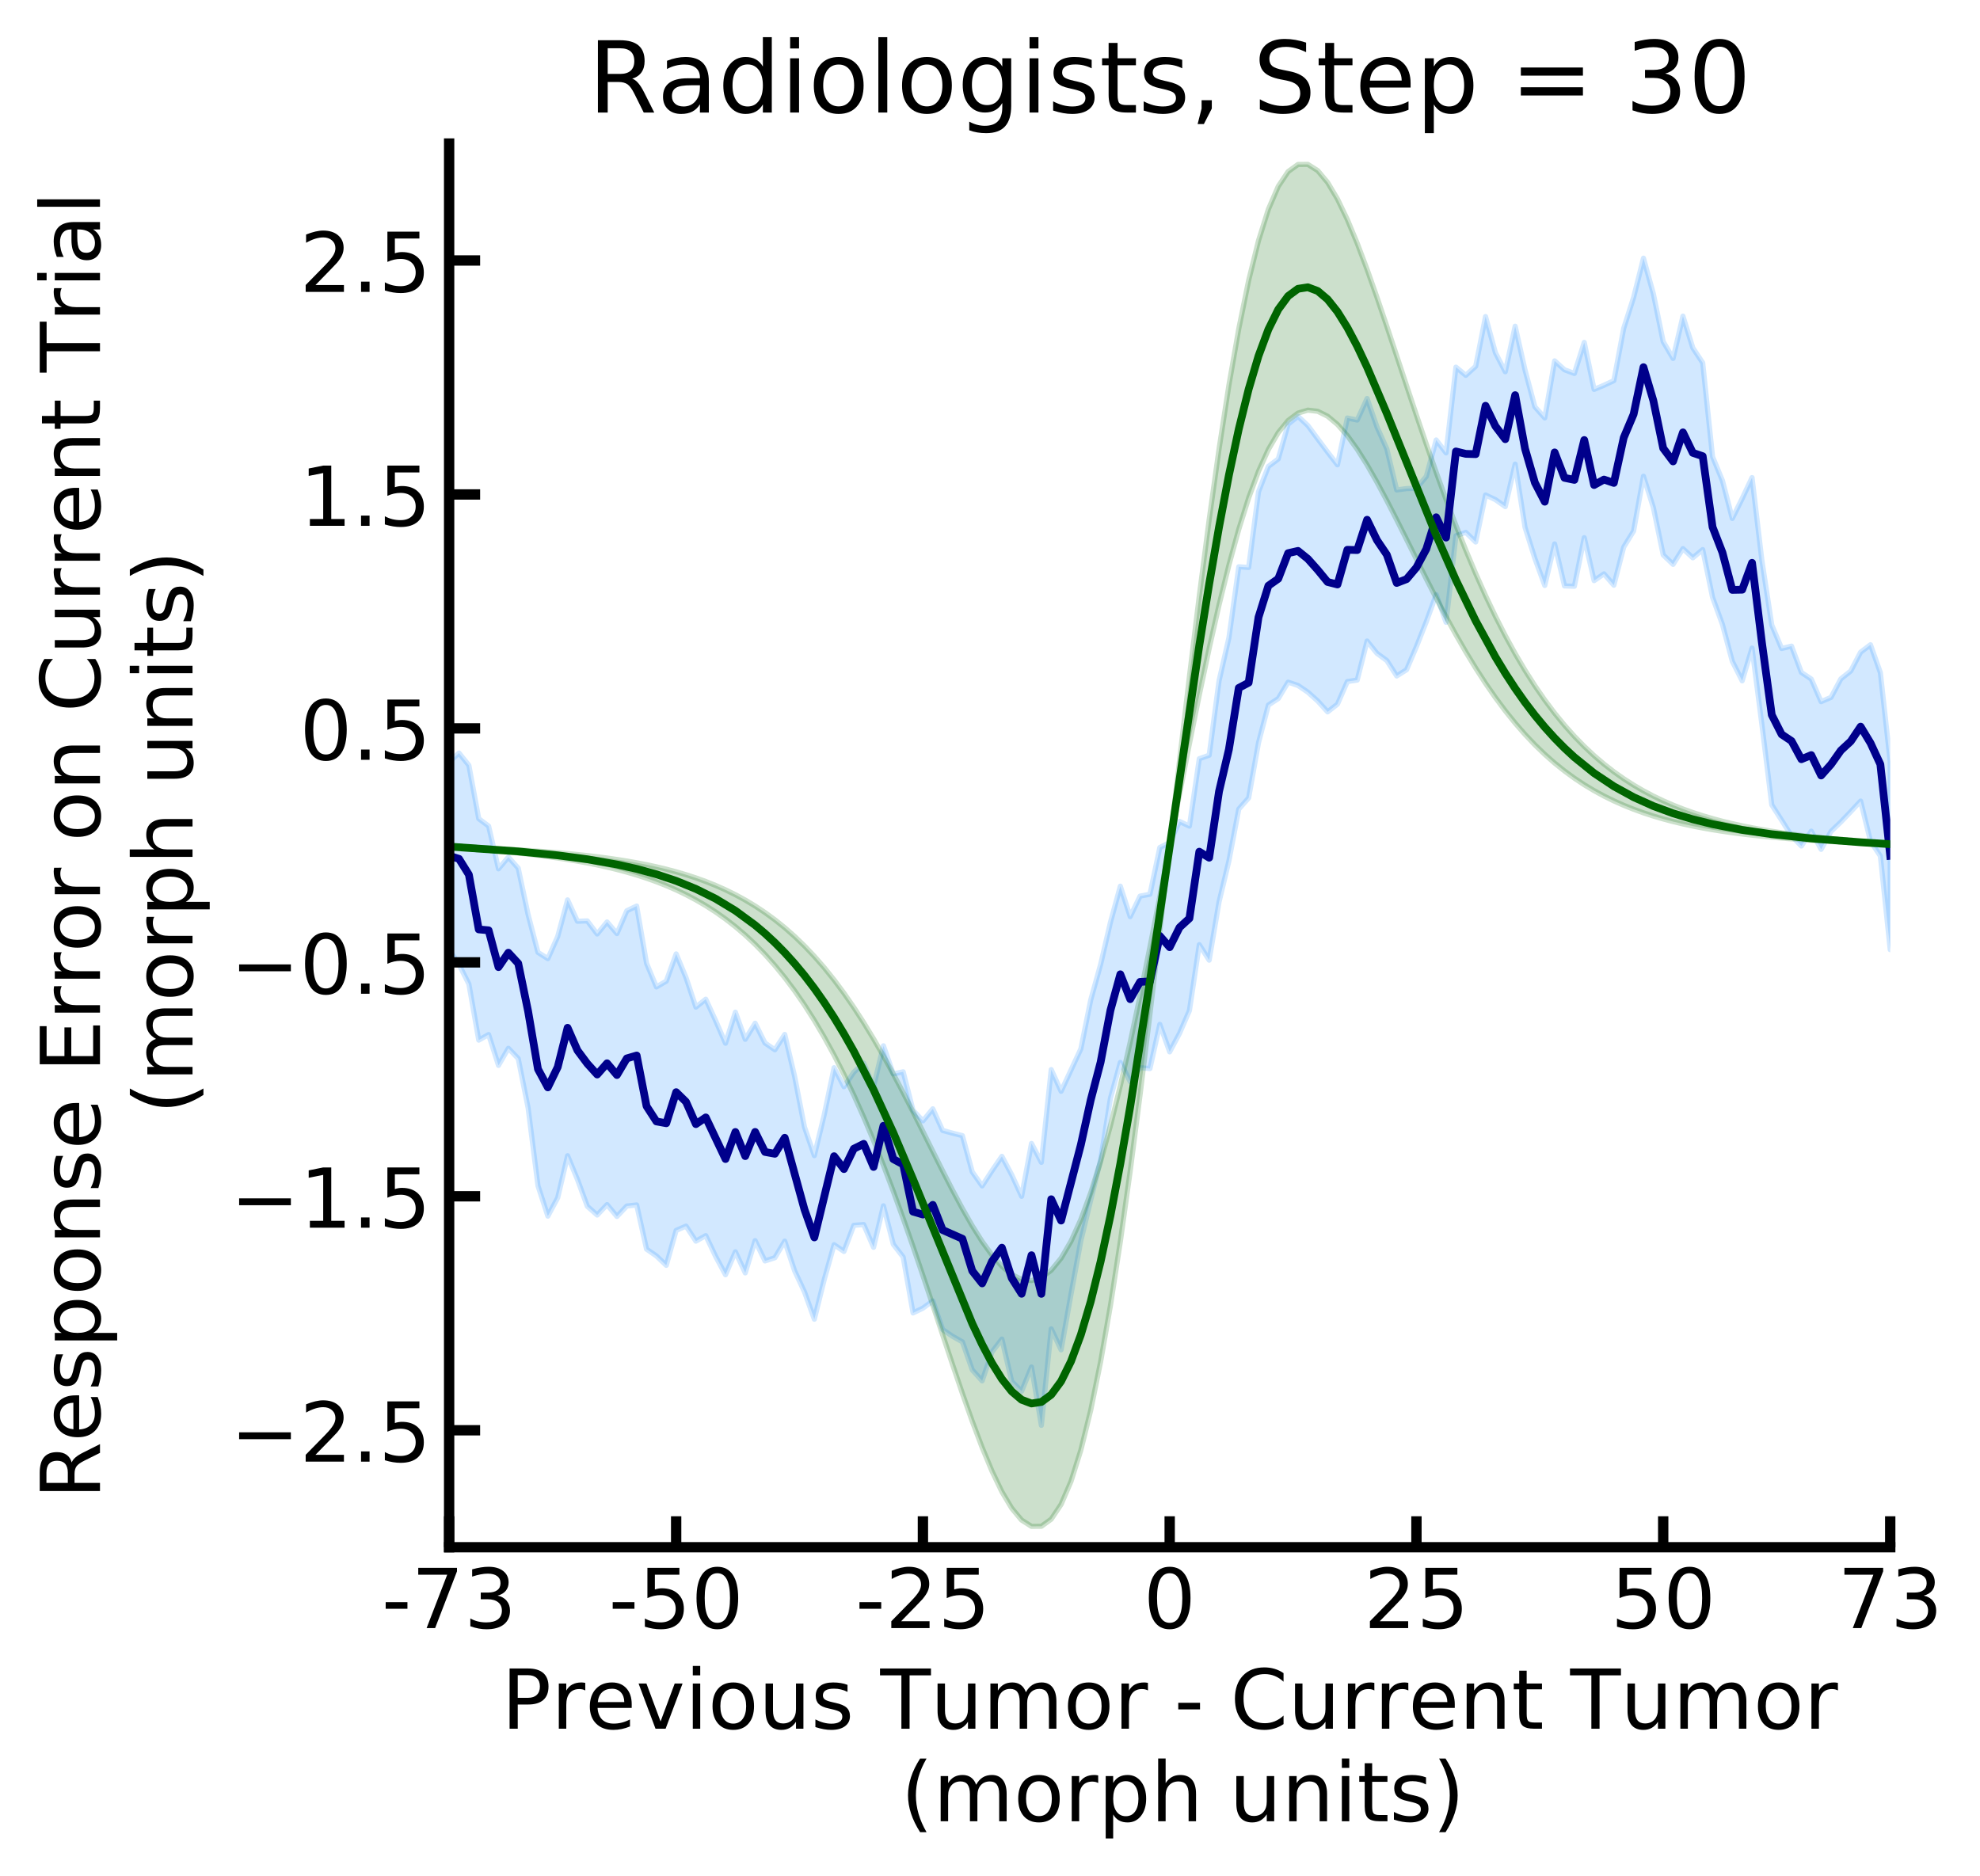 <?xml version="1.0" encoding="utf-8" standalone="no"?>
<!DOCTYPE svg PUBLIC "-//W3C//DTD SVG 1.1//EN"
  "http://www.w3.org/Graphics/SVG/1.1/DTD/svg11.dtd">
<!-- Created with matplotlib (https://matplotlib.org/) -->
<svg height="363.175pt" version="1.1" viewBox="0 0 383.334 363.175" width="383.334pt" xmlns="http://www.w3.org/2000/svg" xmlns:xlink="http://www.w3.org/1999/xlink">
 <defs>
  <style type="text/css">
*{stroke-linecap:butt;stroke-linejoin:round;}
  </style>
 </defs>
 <g id="figure_1">
  <g id="patch_1">
   <path d="M 0 363.175 
L 383.334 363.175 
L 383.334 0 
L 0 0 
z
" style="fill:#ffffff;"/>
  </g>
  <g id="axes_1">
   <g id="patch_2">
    <path d="M 86.954 299.589 
L 365.954 299.589 
L 365.954 27.789 
L 86.954 27.789 
z
" style="fill:#ffffff;"/>
   </g>
   <g id="PolyCollection_1">
    <defs>
     <path d="M 86.954 -179.291 
L 86.954 -215.644 
L 88.865 -217.361 
L 90.776 -214.989 
L 92.687 -204.654 
L 94.598 -203.223 
L 96.509 -194.946 
L 98.42 -197.215 
L 100.331 -195.068 
L 102.242 -186.09 
L 104.153 -178.763 
L 106.064 -177.557 
L 107.975 -181.85 
L 109.886 -188.932 
L 111.796 -184.793 
L 113.707 -184.861 
L 115.618 -182.328 
L 117.529 -184.66 
L 119.44 -182.41 
L 121.351 -186.822 
L 123.262 -187.739 
L 125.173 -176.662 
L 127.084 -172.078 
L 128.995 -173.198 
L 130.906 -178.47 
L 132.817 -173.89 
L 134.728 -168.171 
L 136.639 -169.703 
L 138.55 -165.546 
L 140.461 -161.167 
L 142.372 -167.185 
L 144.283 -161.931 
L 146.194 -165.051 
L 148.105 -161.225 
L 150.016 -159.906 
L 151.927 -162.878 
L 153.838 -154.778 
L 155.749 -144.946 
L 157.659 -139.412 
L 159.57 -147.325 
L 161.481 -156.437 
L 163.392 -152.754 
L 165.303 -155.577 
L 167.214 -157.323 
L 169.125 -152.782 
L 171.036 -160.679 
L 172.947 -155.243 
L 174.858 -155.641 
L 176.769 -148.183 
L 178.68 -146.141 
L 180.591 -148.475 
L 182.502 -144.285 
L 184.413 -143.767 
L 186.324 -143.281 
L 188.235 -136.256 
L 190.146 -133.548 
L 192.057 -136.494 
L 193.968 -139.275 
L 195.879 -135.694 
L 197.79 -131.536 
L 199.701 -141.771 
L 201.612 -138.11 
L 203.522 -156.073 
L 205.433 -151.871 
L 207.344 -155.979 
L 209.255 -160.083 
L 211.166 -169.551 
L 213.077 -176.413 
L 214.988 -184.598 
L 216.899 -191.585 
L 218.81 -185.688 
L 220.721 -189.661 
L 222.632 -190.022 
L 224.543 -199.066 
L 226.454 -200.041 
L 228.365 -204.121 
L 230.276 -203.213 
L 232.187 -216.269 
L 234.098 -216.94 
L 236.009 -231.346 
L 237.92 -239.676 
L 239.831 -253.434 
L 241.742 -253.302 
L 243.653 -267.955 
L 245.564 -272.862 
L 247.475 -274.31 
L 249.386 -281.042 
L 251.296 -282.567 
L 253.207 -280.776 
L 255.118 -278.191 
L 257.029 -275.638 
L 258.94 -273.171 
L 260.851 -282.236 
L 262.762 -281.844 
L 264.673 -286.014 
L 266.584 -280.52 
L 268.495 -276.253 
L 270.406 -268.31 
L 272.317 -268.572 
L 274.228 -268.629 
L 276.139 -270.933 
L 278.05 -277.983 
L 279.961 -275.483 
L 281.872 -292.089 
L 283.783 -290.5 
L 285.694 -292.252 
L 287.605 -301.879 
L 289.516 -294.886 
L 291.427 -291.193 
L 293.338 -300.012 
L 295.249 -291.538 
L 297.159 -284.404 
L 299.07 -282.251 
L 300.981 -293.301 
L 302.892 -291.578 
L 304.803 -290.862 
L 306.714 -296.876 
L 308.625 -287.777 
L 310.536 -288.578 
L 312.447 -289.477 
L 314.358 -299.619 
L 316.269 -305.576 
L 318.18 -313.184 
L 320.091 -306.316 
L 322.002 -297.025 
L 323.913 -293.771 
L 325.824 -301.964 
L 327.735 -295.82 
L 329.646 -292.935 
L 331.557 -274.74 
L 333.468 -270.12 
L 335.379 -262.787 
L 337.29 -266.641 
L 339.201 -270.699 
L 341.112 -254.627 
L 343.022 -242.157 
L 344.933 -237.609 
L 346.844 -238.065 
L 348.755 -232.973 
L 350.666 -231.691 
L 352.577 -227.315 
L 354.488 -228.143 
L 356.399 -231.725 
L 358.31 -233.252 
L 360.221 -236.892 
L 362.132 -238.334 
L 364.043 -232.946 
L 365.954 -215.644 
L 365.954 -179.291 
L 365.954 -179.291 
L 364.043 -197.427 
L 362.132 -200.29 
L 360.221 -208.066 
L 358.31 -206.015 
L 356.399 -204.015 
L 354.488 -202.19 
L 352.577 -198.719 
L 350.666 -202.246 
L 348.755 -199.365 
L 346.844 -201.327 
L 344.933 -204.348 
L 343.022 -207.328 
L 341.112 -222.843 
L 339.201 -237.69 
L 337.29 -231.344 
L 335.379 -235.123 
L 333.468 -242.266 
L 331.557 -247.501 
L 329.646 -256.755 
L 327.735 -255.165 
L 325.824 -256.946 
L 323.913 -253.896 
L 322.002 -255.731 
L 320.091 -264.913 
L 318.18 -270.964 
L 316.269 -260.344 
L 314.358 -257.246 
L 312.447 -249.861 
L 310.536 -252.06 
L 308.625 -250.745 
L 306.714 -259.07 
L 304.803 -249.652 
L 302.892 -249.722 
L 300.981 -257.852 
L 299.07 -249.812 
L 297.159 -255.031 
L 295.249 -261.068 
L 293.338 -273.313 
L 291.427 -265.083 
L 289.516 -266.428 
L 287.605 -267.333 
L 285.694 -258.226 
L 283.783 -260.092 
L 281.872 -259.437 
L 279.961 -242.679 
L 278.05 -248.041 
L 276.139 -242.799 
L 274.228 -237.973 
L 272.317 -233.498 
L 270.406 -232.29 
L 268.495 -235.274 
L 266.584 -236.669 
L 264.673 -239.052 
L 262.762 -231.491 
L 260.851 -231.208 
L 258.94 -226.836 
L 257.029 -225.334 
L 255.118 -227.441 
L 253.207 -229.148 
L 251.296 -230.448 
L 249.386 -231.09 
L 247.475 -227.91 
L 245.564 -226.662 
L 243.653 -219.364 
L 241.742 -208.673 
L 239.831 -206.51 
L 237.92 -196.475 
L 236.009 -188.521 
L 234.098 -177.258 
L 232.187 -180.261 
L 230.276 -167.498 
L 228.365 -163.091 
L 226.454 -159.502 
L 224.543 -164.828 
L 222.632 -156.274 
L 220.721 -156.447 
L 218.81 -153.744 
L 216.899 -157.464 
L 214.988 -150.521 
L 213.077 -138.545 
L 211.166 -130.802 
L 209.255 -122.915 
L 207.344 -112.536 
L 205.433 -101.808 
L 203.522 -105.86 
L 201.612 -87.189 
L 199.701 -98.488 
L 197.79 -93.792 
L 195.879 -95.671 
L 193.968 -103.891 
L 192.057 -101.393 
L 190.146 -95.802 
L 188.235 -97.921 
L 186.324 -103.351 
L 184.413 -104.435 
L 182.502 -105.729 
L 180.591 -111.282 
L 178.68 -109.877 
L 176.769 -108.954 
L 174.858 -119.775 
L 172.947 -122.24 
L 171.036 -129.692 
L 169.125 -121.659 
L 167.214 -126.06 
L 165.303 -125.92 
L 163.392 -120.863 
L 161.481 -122.165 
L 159.57 -115.394 
L 157.659 -107.739 
L 155.749 -113.019 
L 153.838 -117.116 
L 151.927 -122.856 
L 150.016 -119.638 
L 148.105 -119.025 
L 146.194 -122.952 
L 144.283 -116.704 
L 142.372 -120.791 
L 140.461 -116.345 
L 138.55 -119.895 
L 136.639 -123.921 
L 134.728 -122.851 
L 132.817 -125.766 
L 130.906 -124.934 
L 128.995 -118.169 
L 127.084 -119.987 
L 125.173 -121.312 
L 123.262 -129.863 
L 121.351 -129.655 
L 119.44 -127.63 
L 117.529 -129.93 
L 115.618 -127.911 
L 113.707 -129.599 
L 111.796 -134.797 
L 109.886 -139.396 
L 107.975 -131.263 
L 106.064 -127.701 
L 104.153 -133.574 
L 102.242 -148.663 
L 100.331 -158.202 
L 98.42 -160.199 
L 96.509 -156.885 
L 94.598 -162.857 
L 92.687 -161.777 
L 90.776 -172.646 
L 88.865 -176.402 
L 86.954 -179.291 
z
" id="m9952d5ffc9" style="stroke:#1e90ff;stroke-opacity:0.2;"/>
    </defs>
    <g clip-path="url(#p5a4081a32d)">
     <use style="fill:#1e90ff;fill-opacity:0.2;stroke:#1e90ff;stroke-opacity:0.2;" x="0" xlink:href="#m9952d5ffc9" y="363.175"/>
    </g>
   </g>
   <g id="PolyCollection_2">
    <defs>
     <path d="M 86.954 -199.192 
L 86.954 -199.317 
L 88.865 -199.231 
L 90.776 -199.142 
L 92.687 -199.05 
L 94.598 -198.954 
L 96.509 -198.852 
L 98.42 -198.744 
L 100.331 -198.63 
L 102.242 -198.506 
L 104.153 -198.373 
L 106.064 -198.229 
L 107.975 -198.073 
L 109.886 -197.902 
L 111.796 -197.715 
L 113.707 -197.509 
L 115.618 -197.284 
L 117.529 -197.035 
L 119.44 -196.76 
L 121.351 -196.456 
L 123.262 -196.12 
L 125.173 -195.748 
L 127.084 -195.335 
L 128.995 -194.878 
L 130.906 -194.371 
L 132.817 -193.809 
L 134.728 -193.185 
L 136.639 -192.493 
L 138.55 -191.726 
L 140.461 -190.877 
L 142.372 -189.936 
L 144.283 -188.896 
L 146.194 -187.747 
L 148.105 -186.479 
L 150.016 -185.082 
L 151.927 -183.547 
L 153.838 -181.862 
L 155.749 -180.017 
L 157.659 -178.003 
L 159.57 -175.812 
L 161.481 -173.436 
L 163.392 -170.87 
L 165.303 -168.111 
L 167.214 -165.16 
L 169.125 -162.022 
L 171.036 -158.707 
L 172.947 -155.23 
L 174.858 -151.613 
L 176.769 -147.886 
L 178.68 -144.085 
L 180.591 -140.255 
L 182.502 -136.449 
L 184.413 -132.728 
L 186.324 -129.161 
L 188.235 -125.821 
L 190.146 -122.789 
L 192.057 -120.149 
L 193.968 -117.987 
L 195.879 -116.389 
L 197.79 -115.439 
L 199.701 -115.215 
L 201.612 -115.789 
L 203.522 -117.22 
L 205.433 -119.557 
L 207.344 -122.829 
L 209.255 -127.051 
L 211.166 -132.213 
L 213.077 -138.288 
L 214.988 -145.224 
L 216.899 -152.949 
L 218.81 -161.367 
L 220.721 -170.365 
L 222.632 -179.815 
L 224.543 -189.572 
L 226.454 -199.487 
L 228.365 -215.984 
L 230.276 -232.183 
L 232.187 -247.795 
L 234.098 -262.552 
L 236.009 -276.218 
L 237.92 -288.591 
L 239.831 -299.511 
L 241.742 -308.866 
L 243.653 -316.587 
L 245.564 -322.655 
L 247.475 -327.09 
L 249.386 -329.951 
L 251.296 -331.33 
L 253.207 -331.345 
L 255.118 -330.133 
L 257.029 -327.844 
L 258.94 -324.635 
L 260.851 -320.66 
L 262.762 -316.071 
L 264.673 -311.013 
L 266.584 -305.615 
L 268.495 -299.998 
L 270.406 -294.264 
L 272.317 -288.502 
L 274.228 -282.788 
L 276.139 -277.182 
L 278.05 -271.733 
L 279.961 -266.479 
L 281.872 -261.448 
L 283.783 -256.66 
L 285.694 -252.126 
L 287.605 -247.856 
L 289.516 -243.849 
L 291.427 -240.105 
L 293.338 -236.619 
L 295.249 -233.384 
L 297.159 -230.39 
L 299.07 -227.627 
L 300.981 -225.083 
L 302.892 -222.747 
L 304.803 -220.605 
L 306.714 -218.646 
L 308.625 -216.856 
L 310.536 -215.225 
L 312.447 -213.739 
L 314.358 -212.387 
L 316.269 -211.159 
L 318.18 -210.044 
L 320.091 -209.032 
L 322.002 -208.115 
L 323.913 -207.284 
L 325.824 -206.53 
L 327.735 -205.847 
L 329.646 -205.229 
L 331.557 -204.667 
L 333.468 -204.158 
L 335.379 -203.696 
L 337.29 -203.275 
L 339.201 -202.893 
L 341.112 -202.544 
L 343.022 -202.225 
L 344.933 -201.933 
L 346.844 -201.664 
L 348.755 -201.417 
L 350.666 -201.188 
L 352.577 -200.975 
L 354.488 -200.777 
L 356.399 -200.591 
L 358.31 -200.415 
L 360.221 -200.247 
L 362.132 -200.087 
L 364.043 -199.932 
L 365.954 -199.781 
L 365.954 -199.656 
L 365.954 -199.656 
L 364.043 -199.742 
L 362.132 -199.831 
L 360.221 -199.923 
L 358.31 -200.019 
L 356.399 -200.121 
L 354.488 -200.229 
L 352.577 -200.343 
L 350.666 -200.467 
L 348.755 -200.6 
L 346.844 -200.744 
L 344.933 -200.9 
L 343.022 -201.071 
L 341.112 -201.258 
L 339.201 -201.464 
L 337.29 -201.689 
L 335.379 -201.938 
L 333.468 -202.213 
L 331.557 -202.517 
L 329.646 -202.853 
L 327.735 -203.225 
L 325.824 -203.638 
L 323.913 -204.095 
L 322.002 -204.602 
L 320.091 -205.164 
L 318.18 -205.788 
L 316.269 -206.48 
L 314.358 -207.247 
L 312.447 -208.096 
L 310.536 -209.037 
L 308.625 -210.077 
L 306.714 -211.226 
L 304.803 -212.494 
L 302.892 -213.891 
L 300.981 -215.426 
L 299.07 -217.111 
L 297.159 -218.956 
L 295.249 -220.97 
L 293.338 -223.161 
L 291.427 -225.537 
L 289.516 -228.103 
L 287.605 -230.862 
L 285.694 -233.813 
L 283.783 -236.951 
L 281.872 -240.266 
L 279.961 -243.743 
L 278.05 -247.36 
L 276.139 -251.087 
L 274.228 -254.888 
L 272.317 -258.718 
L 270.406 -262.524 
L 268.495 -266.245 
L 266.584 -269.812 
L 264.673 -273.152 
L 262.762 -276.184 
L 260.851 -278.824 
L 258.94 -280.986 
L 257.029 -282.584 
L 255.118 -283.534 
L 253.207 -283.758 
L 251.296 -283.184 
L 249.386 -281.753 
L 247.475 -279.416 
L 245.564 -276.144 
L 243.653 -271.922 
L 241.742 -266.76 
L 239.831 -260.685 
L 237.92 -253.749 
L 236.009 -246.024 
L 234.098 -237.606 
L 232.187 -228.608 
L 230.276 -219.158 
L 228.365 -209.401 
L 226.454 -199.487 
L 224.543 -182.989 
L 222.632 -166.79 
L 220.721 -151.178 
L 218.81 -136.421 
L 216.899 -122.755 
L 214.988 -110.382 
L 213.077 -99.462 
L 211.166 -90.107 
L 209.255 -82.386 
L 207.344 -76.318 
L 205.433 -71.883 
L 203.522 -69.022 
L 201.612 -67.643 
L 199.701 -67.628 
L 197.79 -68.84 
L 195.879 -71.129 
L 193.968 -74.338 
L 192.057 -78.313 
L 190.146 -82.902 
L 188.235 -87.96 
L 186.324 -93.358 
L 184.413 -98.975 
L 182.502 -104.709 
L 180.591 -110.471 
L 178.68 -116.185 
L 176.769 -121.791 
L 174.858 -127.24 
L 172.947 -132.494 
L 171.036 -137.525 
L 169.125 -142.313 
L 167.214 -146.847 
L 165.303 -151.117 
L 163.392 -155.124 
L 161.481 -158.868 
L 159.57 -162.354 
L 157.659 -165.589 
L 155.749 -168.583 
L 153.838 -171.346 
L 151.927 -173.89 
L 150.016 -176.226 
L 148.105 -178.368 
L 146.194 -180.327 
L 144.283 -182.117 
L 142.372 -183.748 
L 140.461 -185.234 
L 138.55 -186.586 
L 136.639 -187.814 
L 134.728 -188.929 
L 132.817 -189.941 
L 130.906 -190.858 
L 128.995 -191.689 
L 127.084 -192.443 
L 125.173 -193.126 
L 123.262 -193.744 
L 121.351 -194.306 
L 119.44 -194.815 
L 117.529 -195.277 
L 115.618 -195.698 
L 113.707 -196.08 
L 111.796 -196.429 
L 109.886 -196.748 
L 107.975 -197.04 
L 106.064 -197.309 
L 104.153 -197.556 
L 102.242 -197.785 
L 100.331 -197.998 
L 98.42 -198.196 
L 96.509 -198.382 
L 94.598 -198.558 
L 92.687 -198.726 
L 90.776 -198.886 
L 88.865 -199.041 
L 86.954 -199.192 
z
" id="ma6ee1350a7" style="stroke:#006400;stroke-opacity:0.2;"/>
    </defs>
    <g clip-path="url(#p5a4081a32d)">
     <use style="fill:#006400;fill-opacity:0.2;stroke:#006400;stroke-opacity:0.2;" x="0" xlink:href="#ma6ee1350a7" y="363.175"/>
    </g>
   </g>
   <g id="matplotlib.axis_1">
    <g id="xtick_1">
     <g id="line2d_1">
      <defs>
       <path d="M 0 0 
L 0 -6 
" id="m9f09cdaee6" style="stroke:#000000;stroke-width:2;"/>
      </defs>
      <g>
       <use style="stroke:#000000;stroke-width:2;" x="86.954" xlink:href="#m9f09cdaee6" y="299.589"/>
      </g>
     </g>
     <g id="text_1">
      <!-- -73 -->
      <defs>
       <path d="M 4.891 31.391 
L 31.203 31.391 
L 31.203 23.391 
L 4.891 23.391 
z
" id="DejaVuSans-45"/>
       <path d="M 8.203 72.906 
L 55.078 72.906 
L 55.078 68.703 
L 28.609 0 
L 18.312 0 
L 43.219 64.594 
L 8.203 64.594 
z
" id="DejaVuSans-55"/>
       <path d="M 40.578 39.312 
Q 47.656 37.797 51.625 33 
Q 55.609 28.219 55.609 21.188 
Q 55.609 10.406 48.188 4.484 
Q 40.766 -1.422 27.094 -1.422 
Q 22.516 -1.422 17.656 -0.516 
Q 12.797 0.391 7.625 2.203 
L 7.625 11.719 
Q 11.719 9.328 16.594 8.109 
Q 21.484 6.891 26.812 6.891 
Q 36.078 6.891 40.938 10.547 
Q 45.797 14.203 45.797 21.188 
Q 45.797 27.641 41.281 31.266 
Q 36.766 34.906 28.719 34.906 
L 20.219 34.906 
L 20.219 43.016 
L 29.109 43.016 
Q 36.375 43.016 40.234 45.922 
Q 44.094 48.828 44.094 54.297 
Q 44.094 59.906 40.109 62.906 
Q 36.141 65.922 28.719 65.922 
Q 24.656 65.922 20.016 65.031 
Q 15.375 64.156 9.812 62.312 
L 9.812 71.094 
Q 15.438 72.656 20.344 73.438 
Q 25.25 74.219 29.594 74.219 
Q 40.828 74.219 47.359 69.109 
Q 53.906 64.016 53.906 55.328 
Q 53.906 49.266 50.438 45.094 
Q 46.969 40.922 40.578 39.312 
z
" id="DejaVuSans-51"/>
      </defs>
      <g transform="translate(73.888 315.247)scale(0.16 -0.16)">
       <use xlink:href="#DejaVuSans-45"/>
       <use x="36.084" xlink:href="#DejaVuSans-55"/>
       <use x="99.707" xlink:href="#DejaVuSans-51"/>
      </g>
     </g>
    </g>
    <g id="xtick_2">
     <g id="line2d_2">
      <g>
       <use style="stroke:#000000;stroke-width:2;" x="130.906" xlink:href="#m9f09cdaee6" y="299.589"/>
      </g>
     </g>
     <g id="text_2">
      <!-- -50 -->
      <defs>
       <path d="M 10.797 72.906 
L 49.516 72.906 
L 49.516 64.594 
L 19.828 64.594 
L 19.828 46.734 
Q 21.969 47.469 24.109 47.828 
Q 26.266 48.188 28.422 48.188 
Q 40.625 48.188 47.75 41.5 
Q 54.891 34.812 54.891 23.391 
Q 54.891 11.625 47.562 5.094 
Q 40.234 -1.422 26.906 -1.422 
Q 22.312 -1.422 17.547 -0.641 
Q 12.797 0.141 7.719 1.703 
L 7.719 11.625 
Q 12.109 9.234 16.797 8.062 
Q 21.484 6.891 26.703 6.891 
Q 35.156 6.891 40.078 11.328 
Q 45.016 15.766 45.016 23.391 
Q 45.016 31 40.078 35.438 
Q 35.156 39.891 26.703 39.891 
Q 22.75 39.891 18.812 39.016 
Q 14.891 38.141 10.797 36.281 
z
" id="DejaVuSans-53"/>
       <path d="M 31.781 66.406 
Q 24.172 66.406 20.328 58.906 
Q 16.5 51.422 16.5 36.375 
Q 16.5 21.391 20.328 13.891 
Q 24.172 6.391 31.781 6.391 
Q 39.453 6.391 43.281 13.891 
Q 47.125 21.391 47.125 36.375 
Q 47.125 51.422 43.281 58.906 
Q 39.453 66.406 31.781 66.406 
z
M 31.781 74.219 
Q 44.047 74.219 50.516 64.516 
Q 56.984 54.828 56.984 36.375 
Q 56.984 17.969 50.516 8.266 
Q 44.047 -1.422 31.781 -1.422 
Q 19.531 -1.422 13.062 8.266 
Q 6.594 17.969 6.594 36.375 
Q 6.594 54.828 13.062 64.516 
Q 19.531 74.219 31.781 74.219 
z
" id="DejaVuSans-48"/>
      </defs>
      <g transform="translate(117.84 315.247)scale(0.16 -0.16)">
       <use xlink:href="#DejaVuSans-45"/>
       <use x="36.084" xlink:href="#DejaVuSans-53"/>
       <use x="99.707" xlink:href="#DejaVuSans-48"/>
      </g>
     </g>
    </g>
    <g id="xtick_3">
     <g id="line2d_3">
      <g>
       <use style="stroke:#000000;stroke-width:2;" x="178.68" xlink:href="#m9f09cdaee6" y="299.589"/>
      </g>
     </g>
     <g id="text_3">
      <!-- -25 -->
      <defs>
       <path d="M 19.188 8.297 
L 53.609 8.297 
L 53.609 0 
L 7.328 0 
L 7.328 8.297 
Q 12.938 14.109 22.625 23.891 
Q 32.328 33.688 34.812 36.531 
Q 39.547 41.844 41.422 45.531 
Q 43.312 49.219 43.312 52.781 
Q 43.312 58.594 39.234 62.25 
Q 35.156 65.922 28.609 65.922 
Q 23.969 65.922 18.812 64.312 
Q 13.672 62.703 7.812 59.422 
L 7.812 69.391 
Q 13.766 71.781 18.938 73 
Q 24.125 74.219 28.422 74.219 
Q 39.75 74.219 46.484 68.547 
Q 53.219 62.891 53.219 53.422 
Q 53.219 48.922 51.531 44.891 
Q 49.859 40.875 45.406 35.406 
Q 44.188 33.984 37.641 27.219 
Q 31.109 20.453 19.188 8.297 
z
" id="DejaVuSans-50"/>
      </defs>
      <g transform="translate(165.614 315.247)scale(0.16 -0.16)">
       <use xlink:href="#DejaVuSans-45"/>
       <use x="36.084" xlink:href="#DejaVuSans-50"/>
       <use x="99.707" xlink:href="#DejaVuSans-53"/>
      </g>
     </g>
    </g>
    <g id="xtick_4">
     <g id="line2d_4">
      <g>
       <use style="stroke:#000000;stroke-width:2;" x="226.454" xlink:href="#m9f09cdaee6" y="299.589"/>
      </g>
     </g>
     <g id="text_4">
      <!-- 0 -->
      <g transform="translate(221.364 315.247)scale(0.16 -0.16)">
       <use xlink:href="#DejaVuSans-48"/>
      </g>
     </g>
    </g>
    <g id="xtick_5">
     <g id="line2d_5">
      <g>
       <use style="stroke:#000000;stroke-width:2;" x="274.228" xlink:href="#m9f09cdaee6" y="299.589"/>
      </g>
     </g>
     <g id="text_5">
      <!-- 25 -->
      <g transform="translate(264.048 315.247)scale(0.16 -0.16)">
       <use xlink:href="#DejaVuSans-50"/>
       <use x="63.623" xlink:href="#DejaVuSans-53"/>
      </g>
     </g>
    </g>
    <g id="xtick_6">
     <g id="line2d_6">
      <g>
       <use style="stroke:#000000;stroke-width:2;" x="322.002" xlink:href="#m9f09cdaee6" y="299.589"/>
      </g>
     </g>
     <g id="text_6">
      <!-- 50 -->
      <g transform="translate(311.822 315.247)scale(0.16 -0.16)">
       <use xlink:href="#DejaVuSans-53"/>
       <use x="63.623" xlink:href="#DejaVuSans-48"/>
      </g>
     </g>
    </g>
    <g id="xtick_7">
     <g id="line2d_7">
      <g>
       <use style="stroke:#000000;stroke-width:2;" x="365.954" xlink:href="#m9f09cdaee6" y="299.589"/>
      </g>
     </g>
     <g id="text_7">
      <!-- 73 -->
      <g transform="translate(355.774 315.247)scale(0.16 -0.16)">
       <use xlink:href="#DejaVuSans-55"/>
       <use x="63.623" xlink:href="#DejaVuSans-51"/>
      </g>
     </g>
    </g>
    <g id="text_8">
     <!-- Previous Tumor - Current Tumor -->
     <defs>
      <path d="M 19.672 64.797 
L 19.672 37.406 
L 32.078 37.406 
Q 38.969 37.406 42.719 40.969 
Q 46.484 44.531 46.484 51.125 
Q 46.484 57.672 42.719 61.234 
Q 38.969 64.797 32.078 64.797 
z
M 9.812 72.906 
L 32.078 72.906 
Q 44.344 72.906 50.609 67.359 
Q 56.891 61.812 56.891 51.125 
Q 56.891 40.328 50.609 34.812 
Q 44.344 29.297 32.078 29.297 
L 19.672 29.297 
L 19.672 0 
L 9.812 0 
z
" id="DejaVuSans-80"/>
      <path d="M 41.109 46.297 
Q 39.594 47.172 37.812 47.578 
Q 36.031 48 33.891 48 
Q 26.266 48 22.188 43.047 
Q 18.109 38.094 18.109 28.812 
L 18.109 0 
L 9.078 0 
L 9.078 54.688 
L 18.109 54.688 
L 18.109 46.188 
Q 20.953 51.172 25.484 53.578 
Q 30.031 56 36.531 56 
Q 37.453 56 38.578 55.875 
Q 39.703 55.766 41.062 55.516 
z
" id="DejaVuSans-114"/>
      <path d="M 56.203 29.594 
L 56.203 25.203 
L 14.891 25.203 
Q 15.484 15.922 20.484 11.062 
Q 25.484 6.203 34.422 6.203 
Q 39.594 6.203 44.453 7.469 
Q 49.312 8.734 54.109 11.281 
L 54.109 2.781 
Q 49.266 0.734 44.188 -0.344 
Q 39.109 -1.422 33.891 -1.422 
Q 20.797 -1.422 13.156 6.188 
Q 5.516 13.812 5.516 26.812 
Q 5.516 40.234 12.766 48.109 
Q 20.016 56 32.328 56 
Q 43.359 56 49.781 48.891 
Q 56.203 41.797 56.203 29.594 
z
M 47.219 32.234 
Q 47.125 39.594 43.094 43.984 
Q 39.062 48.391 32.422 48.391 
Q 24.906 48.391 20.391 44.141 
Q 15.875 39.891 15.188 32.172 
z
" id="DejaVuSans-101"/>
      <path d="M 2.984 54.688 
L 12.5 54.688 
L 29.594 8.797 
L 46.688 54.688 
L 56.203 54.688 
L 35.688 0 
L 23.484 0 
z
" id="DejaVuSans-118"/>
      <path d="M 9.422 54.688 
L 18.406 54.688 
L 18.406 0 
L 9.422 0 
z
M 9.422 75.984 
L 18.406 75.984 
L 18.406 64.594 
L 9.422 64.594 
z
" id="DejaVuSans-105"/>
      <path d="M 30.609 48.391 
Q 23.391 48.391 19.188 42.75 
Q 14.984 37.109 14.984 27.297 
Q 14.984 17.484 19.156 11.844 
Q 23.344 6.203 30.609 6.203 
Q 37.797 6.203 41.984 11.859 
Q 46.188 17.531 46.188 27.297 
Q 46.188 37.016 41.984 42.703 
Q 37.797 48.391 30.609 48.391 
z
M 30.609 56 
Q 42.328 56 49.016 48.375 
Q 55.719 40.766 55.719 27.297 
Q 55.719 13.875 49.016 6.219 
Q 42.328 -1.422 30.609 -1.422 
Q 18.844 -1.422 12.172 6.219 
Q 5.516 13.875 5.516 27.297 
Q 5.516 40.766 12.172 48.375 
Q 18.844 56 30.609 56 
z
" id="DejaVuSans-111"/>
      <path d="M 8.5 21.578 
L 8.5 54.688 
L 17.484 54.688 
L 17.484 21.922 
Q 17.484 14.156 20.5 10.266 
Q 23.531 6.391 29.594 6.391 
Q 36.859 6.391 41.078 11.031 
Q 45.312 15.672 45.312 23.688 
L 45.312 54.688 
L 54.297 54.688 
L 54.297 0 
L 45.312 0 
L 45.312 8.406 
Q 42.047 3.422 37.719 1 
Q 33.406 -1.422 27.688 -1.422 
Q 18.266 -1.422 13.375 4.438 
Q 8.5 10.297 8.5 21.578 
z
M 31.109 56 
z
" id="DejaVuSans-117"/>
      <path d="M 44.281 53.078 
L 44.281 44.578 
Q 40.484 46.531 36.375 47.5 
Q 32.281 48.484 27.875 48.484 
Q 21.188 48.484 17.844 46.438 
Q 14.5 44.391 14.5 40.281 
Q 14.5 37.156 16.891 35.375 
Q 19.281 33.594 26.516 31.984 
L 29.594 31.297 
Q 39.156 29.25 43.188 25.516 
Q 47.219 21.781 47.219 15.094 
Q 47.219 7.469 41.188 3.016 
Q 35.156 -1.422 24.609 -1.422 
Q 20.219 -1.422 15.453 -0.562 
Q 10.688 0.297 5.422 2 
L 5.422 11.281 
Q 10.406 8.688 15.234 7.391 
Q 20.062 6.109 24.812 6.109 
Q 31.156 6.109 34.562 8.281 
Q 37.984 10.453 37.984 14.406 
Q 37.984 18.062 35.516 20.016 
Q 33.062 21.969 24.703 23.781 
L 21.578 24.516 
Q 13.234 26.266 9.516 29.906 
Q 5.812 33.547 5.812 39.891 
Q 5.812 47.609 11.281 51.797 
Q 16.75 56 26.812 56 
Q 31.781 56 36.172 55.266 
Q 40.578 54.547 44.281 53.078 
z
" id="DejaVuSans-115"/>
      <path id="DejaVuSans-32"/>
      <path d="M -0.297 72.906 
L 61.375 72.906 
L 61.375 64.594 
L 35.5 64.594 
L 35.5 0 
L 25.594 0 
L 25.594 64.594 
L -0.297 64.594 
z
" id="DejaVuSans-84"/>
      <path d="M 52 44.188 
Q 55.375 50.25 60.062 53.125 
Q 64.75 56 71.094 56 
Q 79.641 56 84.281 50.016 
Q 88.922 44.047 88.922 33.016 
L 88.922 0 
L 79.891 0 
L 79.891 32.719 
Q 79.891 40.578 77.094 44.375 
Q 74.312 48.188 68.609 48.188 
Q 61.625 48.188 57.562 43.547 
Q 53.516 38.922 53.516 30.906 
L 53.516 0 
L 44.484 0 
L 44.484 32.719 
Q 44.484 40.625 41.703 44.406 
Q 38.922 48.188 33.109 48.188 
Q 26.219 48.188 22.156 43.531 
Q 18.109 38.875 18.109 30.906 
L 18.109 0 
L 9.078 0 
L 9.078 54.688 
L 18.109 54.688 
L 18.109 46.188 
Q 21.188 51.219 25.484 53.609 
Q 29.781 56 35.688 56 
Q 41.656 56 45.828 52.969 
Q 50 49.953 52 44.188 
z
" id="DejaVuSans-109"/>
      <path d="M 64.406 67.281 
L 64.406 56.891 
Q 59.422 61.531 53.781 63.812 
Q 48.141 66.109 41.797 66.109 
Q 29.297 66.109 22.656 58.469 
Q 16.016 50.828 16.016 36.375 
Q 16.016 21.969 22.656 14.328 
Q 29.297 6.688 41.797 6.688 
Q 48.141 6.688 53.781 8.984 
Q 59.422 11.281 64.406 15.922 
L 64.406 5.609 
Q 59.234 2.094 53.438 0.328 
Q 47.656 -1.422 41.219 -1.422 
Q 24.656 -1.422 15.125 8.703 
Q 5.609 18.844 5.609 36.375 
Q 5.609 53.953 15.125 64.078 
Q 24.656 74.219 41.219 74.219 
Q 47.75 74.219 53.531 72.484 
Q 59.328 70.75 64.406 67.281 
z
" id="DejaVuSans-67"/>
      <path d="M 54.891 33.016 
L 54.891 0 
L 45.906 0 
L 45.906 32.719 
Q 45.906 40.484 42.875 44.328 
Q 39.844 48.188 33.797 48.188 
Q 26.516 48.188 22.312 43.547 
Q 18.109 38.922 18.109 30.906 
L 18.109 0 
L 9.078 0 
L 9.078 54.688 
L 18.109 54.688 
L 18.109 46.188 
Q 21.344 51.125 25.703 53.562 
Q 30.078 56 35.797 56 
Q 45.219 56 50.047 50.172 
Q 54.891 44.344 54.891 33.016 
z
" id="DejaVuSans-110"/>
      <path d="M 18.312 70.219 
L 18.312 54.688 
L 36.812 54.688 
L 36.812 47.703 
L 18.312 47.703 
L 18.312 18.016 
Q 18.312 11.328 20.141 9.422 
Q 21.969 7.516 27.594 7.516 
L 36.812 7.516 
L 36.812 0 
L 27.594 0 
Q 17.188 0 13.234 3.875 
Q 9.281 7.766 9.281 18.016 
L 9.281 47.703 
L 2.688 47.703 
L 2.688 54.688 
L 9.281 54.688 
L 9.281 70.219 
z
" id="DejaVuSans-116"/>
     </defs>
     <g transform="translate(97.09 334.731)scale(0.16 -0.16)">
      <use xlink:href="#DejaVuSans-80"/>
      <use x="60.287" xlink:href="#DejaVuSans-114"/>
      <use x="101.369" xlink:href="#DejaVuSans-101"/>
      <use x="162.893" xlink:href="#DejaVuSans-118"/>
      <use x="222.072" xlink:href="#DejaVuSans-105"/>
      <use x="249.855" xlink:href="#DejaVuSans-111"/>
      <use x="311.037" xlink:href="#DejaVuSans-117"/>
      <use x="374.416" xlink:href="#DejaVuSans-115"/>
      <use x="426.516" xlink:href="#DejaVuSans-32"/>
      <use x="458.303" xlink:href="#DejaVuSans-84"/>
      <use x="519.152" xlink:href="#DejaVuSans-117"/>
      <use x="582.531" xlink:href="#DejaVuSans-109"/>
      <use x="679.943" xlink:href="#DejaVuSans-111"/>
      <use x="741.125" xlink:href="#DejaVuSans-114"/>
      <use x="782.238" xlink:href="#DejaVuSans-32"/>
      <use x="814.025" xlink:href="#DejaVuSans-45"/>
      <use x="850.109" xlink:href="#DejaVuSans-32"/>
      <use x="881.896" xlink:href="#DejaVuSans-67"/>
      <use x="951.721" xlink:href="#DejaVuSans-117"/>
      <use x="1015.1" xlink:href="#DejaVuSans-114"/>
      <use x="1056.197" xlink:href="#DejaVuSans-114"/>
      <use x="1097.279" xlink:href="#DejaVuSans-101"/>
      <use x="1158.803" xlink:href="#DejaVuSans-110"/>
      <use x="1222.182" xlink:href="#DejaVuSans-116"/>
      <use x="1261.391" xlink:href="#DejaVuSans-32"/>
      <use x="1293.178" xlink:href="#DejaVuSans-84"/>
      <use x="1354.027" xlink:href="#DejaVuSans-117"/>
      <use x="1417.406" xlink:href="#DejaVuSans-109"/>
      <use x="1514.818" xlink:href="#DejaVuSans-111"/>
      <use x="1576" xlink:href="#DejaVuSans-114"/>
     </g>
     <!--  (morph units) -->
     <defs>
      <path d="M 31 75.875 
Q 24.469 64.656 21.281 53.656 
Q 18.109 42.672 18.109 31.391 
Q 18.109 20.125 21.312 9.062 
Q 24.516 -2 31 -13.188 
L 23.188 -13.188 
Q 15.875 -1.703 12.234 9.375 
Q 8.594 20.453 8.594 31.391 
Q 8.594 42.281 12.203 53.312 
Q 15.828 64.359 23.188 75.875 
z
" id="DejaVuSans-40"/>
      <path d="M 18.109 8.203 
L 18.109 -20.797 
L 9.078 -20.797 
L 9.078 54.688 
L 18.109 54.688 
L 18.109 46.391 
Q 20.953 51.266 25.266 53.625 
Q 29.594 56 35.594 56 
Q 45.562 56 51.781 48.094 
Q 58.016 40.188 58.016 27.297 
Q 58.016 14.406 51.781 6.484 
Q 45.562 -1.422 35.594 -1.422 
Q 29.594 -1.422 25.266 0.953 
Q 20.953 3.328 18.109 8.203 
z
M 48.688 27.297 
Q 48.688 37.203 44.609 42.844 
Q 40.531 48.484 33.406 48.484 
Q 26.266 48.484 22.188 42.844 
Q 18.109 37.203 18.109 27.297 
Q 18.109 17.391 22.188 11.75 
Q 26.266 6.109 33.406 6.109 
Q 40.531 6.109 44.609 11.75 
Q 48.688 17.391 48.688 27.297 
z
" id="DejaVuSans-112"/>
      <path d="M 54.891 33.016 
L 54.891 0 
L 45.906 0 
L 45.906 32.719 
Q 45.906 40.484 42.875 44.328 
Q 39.844 48.188 33.797 48.188 
Q 26.516 48.188 22.312 43.547 
Q 18.109 38.922 18.109 30.906 
L 18.109 0 
L 9.078 0 
L 9.078 75.984 
L 18.109 75.984 
L 18.109 46.188 
Q 21.344 51.125 25.703 53.562 
Q 30.078 56 35.797 56 
Q 45.219 56 50.047 50.172 
Q 54.891 44.344 54.891 33.016 
z
" id="DejaVuSans-104"/>
      <path d="M 8.016 75.875 
L 15.828 75.875 
Q 23.141 64.359 26.781 53.312 
Q 30.422 42.281 30.422 31.391 
Q 30.422 20.453 26.781 9.375 
Q 23.141 -1.703 15.828 -13.188 
L 8.016 -13.188 
Q 14.5 -2 17.703 9.062 
Q 20.906 20.125 20.906 31.391 
Q 20.906 42.672 17.703 53.656 
Q 14.5 64.656 8.016 75.875 
z
" id="DejaVuSans-41"/>
     </defs>
     <g transform="translate(169.335 352.648)scale(0.16 -0.16)">
      <use xlink:href="#DejaVuSans-32"/>
      <use x="31.787" xlink:href="#DejaVuSans-40"/>
      <use x="70.801" xlink:href="#DejaVuSans-109"/>
      <use x="168.213" xlink:href="#DejaVuSans-111"/>
      <use x="229.395" xlink:href="#DejaVuSans-114"/>
      <use x="270.508" xlink:href="#DejaVuSans-112"/>
      <use x="333.984" xlink:href="#DejaVuSans-104"/>
      <use x="397.363" xlink:href="#DejaVuSans-32"/>
      <use x="429.15" xlink:href="#DejaVuSans-117"/>
      <use x="492.529" xlink:href="#DejaVuSans-110"/>
      <use x="555.908" xlink:href="#DejaVuSans-105"/>
      <use x="583.691" xlink:href="#DejaVuSans-116"/>
      <use x="622.9" xlink:href="#DejaVuSans-115"/>
      <use x="675" xlink:href="#DejaVuSans-41"/>
     </g>
    </g>
   </g>
   <g id="matplotlib.axis_2">
    <g id="ytick_1">
     <g id="line2d_8">
      <defs>
       <path d="M 0 0 
L 6 0 
" id="m6ae3100556" style="stroke:#000000;stroke-width:2;"/>
      </defs>
      <g>
       <use style="stroke:#000000;stroke-width:2;" x="86.954" xlink:href="#m6ae3100556" y="276.939"/>
      </g>
     </g>
     <g id="text_9">
      <!-- −2.5 -->
      <defs>
       <path d="M 10.594 35.5 
L 73.188 35.5 
L 73.188 27.203 
L 10.594 27.203 
z
" id="DejaVuSans-8722"/>
       <path d="M 10.688 12.406 
L 21 12.406 
L 21 0 
L 10.688 0 
z
" id="DejaVuSans-46"/>
      </defs>
      <g transform="translate(44.602 283.018)scale(0.16 -0.16)">
       <use xlink:href="#DejaVuSans-8722"/>
       <use x="83.789" xlink:href="#DejaVuSans-50"/>
       <use x="147.412" xlink:href="#DejaVuSans-46"/>
       <use x="179.199" xlink:href="#DejaVuSans-53"/>
      </g>
     </g>
    </g>
    <g id="ytick_2">
     <g id="line2d_9">
      <g>
       <use style="stroke:#000000;stroke-width:2;" x="86.954" xlink:href="#m6ae3100556" y="231.639"/>
      </g>
     </g>
     <g id="text_10">
      <!-- −1.5 -->
      <defs>
       <path d="M 12.406 8.297 
L 28.516 8.297 
L 28.516 63.922 
L 10.984 60.406 
L 10.984 69.391 
L 28.422 72.906 
L 38.281 72.906 
L 38.281 8.297 
L 54.391 8.297 
L 54.391 0 
L 12.406 0 
z
" id="DejaVuSans-49"/>
      </defs>
      <g transform="translate(44.602 237.718)scale(0.16 -0.16)">
       <use xlink:href="#DejaVuSans-8722"/>
       <use x="83.789" xlink:href="#DejaVuSans-49"/>
       <use x="147.412" xlink:href="#DejaVuSans-46"/>
       <use x="179.199" xlink:href="#DejaVuSans-53"/>
      </g>
     </g>
    </g>
    <g id="ytick_3">
     <g id="line2d_10">
      <g>
       <use style="stroke:#000000;stroke-width:2;" x="86.954" xlink:href="#m6ae3100556" y="186.339"/>
      </g>
     </g>
     <g id="text_11">
      <!-- −0.5 -->
      <g transform="translate(44.602 192.418)scale(0.16 -0.16)">
       <use xlink:href="#DejaVuSans-8722"/>
       <use x="83.789" xlink:href="#DejaVuSans-48"/>
       <use x="147.412" xlink:href="#DejaVuSans-46"/>
       <use x="179.199" xlink:href="#DejaVuSans-53"/>
      </g>
     </g>
    </g>
    <g id="ytick_4">
     <g id="line2d_11">
      <g>
       <use style="stroke:#000000;stroke-width:2;" x="86.954" xlink:href="#m6ae3100556" y="141.039"/>
      </g>
     </g>
     <g id="text_12">
      <!-- 0.5 -->
      <g transform="translate(58.009 147.118)scale(0.16 -0.16)">
       <use xlink:href="#DejaVuSans-48"/>
       <use x="63.623" xlink:href="#DejaVuSans-46"/>
       <use x="95.41" xlink:href="#DejaVuSans-53"/>
      </g>
     </g>
    </g>
    <g id="ytick_5">
     <g id="line2d_12">
      <g>
       <use style="stroke:#000000;stroke-width:2;" x="86.954" xlink:href="#m6ae3100556" y="95.739"/>
      </g>
     </g>
     <g id="text_13">
      <!-- 1.5 -->
      <g transform="translate(58.009 101.818)scale(0.16 -0.16)">
       <use xlink:href="#DejaVuSans-49"/>
       <use x="63.623" xlink:href="#DejaVuSans-46"/>
       <use x="95.41" xlink:href="#DejaVuSans-53"/>
      </g>
     </g>
    </g>
    <g id="ytick_6">
     <g id="line2d_13">
      <g>
       <use style="stroke:#000000;stroke-width:2;" x="86.954" xlink:href="#m6ae3100556" y="50.439"/>
      </g>
     </g>
     <g id="text_14">
      <!-- 2.5 -->
      <g transform="translate(58.009 56.518)scale(0.16 -0.16)">
       <use xlink:href="#DejaVuSans-50"/>
       <use x="63.623" xlink:href="#DejaVuSans-46"/>
       <use x="95.41" xlink:href="#DejaVuSans-53"/>
      </g>
     </g>
    </g>
    <g id="text_15">
     <!-- Response Error on Current Trial -->
     <defs>
      <path d="M 44.391 34.188 
Q 47.562 33.109 50.562 29.594 
Q 53.562 26.078 56.594 19.922 
L 66.609 0 
L 56 0 
L 46.688 18.703 
Q 43.062 26.031 39.672 28.422 
Q 36.281 30.812 30.422 30.812 
L 19.672 30.812 
L 19.672 0 
L 9.812 0 
L 9.812 72.906 
L 32.078 72.906 
Q 44.578 72.906 50.734 67.672 
Q 56.891 62.453 56.891 51.906 
Q 56.891 45.016 53.688 40.469 
Q 50.484 35.938 44.391 34.188 
z
M 19.672 64.797 
L 19.672 38.922 
L 32.078 38.922 
Q 39.203 38.922 42.844 42.219 
Q 46.484 45.516 46.484 51.906 
Q 46.484 58.297 42.844 61.547 
Q 39.203 64.797 32.078 64.797 
z
" id="DejaVuSans-82"/>
      <path d="M 9.812 72.906 
L 55.906 72.906 
L 55.906 64.594 
L 19.672 64.594 
L 19.672 43.016 
L 54.391 43.016 
L 54.391 34.719 
L 19.672 34.719 
L 19.672 8.297 
L 56.781 8.297 
L 56.781 0 
L 9.812 0 
z
" id="DejaVuSans-69"/>
      <path d="M 34.281 27.484 
Q 23.391 27.484 19.188 25 
Q 14.984 22.516 14.984 16.5 
Q 14.984 11.719 18.141 8.906 
Q 21.297 6.109 26.703 6.109 
Q 34.188 6.109 38.703 11.406 
Q 43.219 16.703 43.219 25.484 
L 43.219 27.484 
z
M 52.203 31.203 
L 52.203 0 
L 43.219 0 
L 43.219 8.297 
Q 40.141 3.328 35.547 0.953 
Q 30.953 -1.422 24.312 -1.422 
Q 15.922 -1.422 10.953 3.297 
Q 6 8.016 6 15.922 
Q 6 25.141 12.172 29.828 
Q 18.359 34.516 30.609 34.516 
L 43.219 34.516 
L 43.219 35.406 
Q 43.219 41.609 39.141 45 
Q 35.062 48.391 27.688 48.391 
Q 23 48.391 18.547 47.266 
Q 14.109 46.141 10.016 43.891 
L 10.016 52.203 
Q 14.938 54.109 19.578 55.047 
Q 24.219 56 28.609 56 
Q 40.484 56 46.344 49.844 
Q 52.203 43.703 52.203 31.203 
z
" id="DejaVuSans-97"/>
      <path d="M 9.422 75.984 
L 18.406 75.984 
L 18.406 0 
L 9.422 0 
z
" id="DejaVuSans-108"/>
     </defs>
     <g transform="translate(19.358 290.278)rotate(-90)scale(0.16 -0.16)">
      <use xlink:href="#DejaVuSans-82"/>
      <use x="69.42" xlink:href="#DejaVuSans-101"/>
      <use x="130.943" xlink:href="#DejaVuSans-115"/>
      <use x="183.043" xlink:href="#DejaVuSans-112"/>
      <use x="246.52" xlink:href="#DejaVuSans-111"/>
      <use x="307.701" xlink:href="#DejaVuSans-110"/>
      <use x="371.08" xlink:href="#DejaVuSans-115"/>
      <use x="423.18" xlink:href="#DejaVuSans-101"/>
      <use x="484.703" xlink:href="#DejaVuSans-32"/>
      <use x="516.49" xlink:href="#DejaVuSans-69"/>
      <use x="579.674" xlink:href="#DejaVuSans-114"/>
      <use x="620.771" xlink:href="#DejaVuSans-114"/>
      <use x="661.854" xlink:href="#DejaVuSans-111"/>
      <use x="723.035" xlink:href="#DejaVuSans-114"/>
      <use x="764.148" xlink:href="#DejaVuSans-32"/>
      <use x="795.936" xlink:href="#DejaVuSans-111"/>
      <use x="857.117" xlink:href="#DejaVuSans-110"/>
      <use x="920.496" xlink:href="#DejaVuSans-32"/>
      <use x="952.283" xlink:href="#DejaVuSans-67"/>
      <use x="1022.107" xlink:href="#DejaVuSans-117"/>
      <use x="1085.486" xlink:href="#DejaVuSans-114"/>
      <use x="1126.584" xlink:href="#DejaVuSans-114"/>
      <use x="1167.666" xlink:href="#DejaVuSans-101"/>
      <use x="1229.189" xlink:href="#DejaVuSans-110"/>
      <use x="1292.568" xlink:href="#DejaVuSans-116"/>
      <use x="1331.777" xlink:href="#DejaVuSans-32"/>
      <use x="1363.564" xlink:href="#DejaVuSans-84"/>
      <use x="1424.43" xlink:href="#DejaVuSans-114"/>
      <use x="1465.543" xlink:href="#DejaVuSans-105"/>
      <use x="1493.326" xlink:href="#DejaVuSans-97"/>
      <use x="1554.605" xlink:href="#DejaVuSans-108"/>
     </g>
     <!--  (morph units) -->
     <g transform="translate(37.274 220.808)rotate(-90)scale(0.16 -0.16)">
      <use xlink:href="#DejaVuSans-32"/>
      <use x="31.787" xlink:href="#DejaVuSans-40"/>
      <use x="70.801" xlink:href="#DejaVuSans-109"/>
      <use x="168.213" xlink:href="#DejaVuSans-111"/>
      <use x="229.395" xlink:href="#DejaVuSans-114"/>
      <use x="270.508" xlink:href="#DejaVuSans-112"/>
      <use x="333.984" xlink:href="#DejaVuSans-104"/>
      <use x="397.363" xlink:href="#DejaVuSans-32"/>
      <use x="429.15" xlink:href="#DejaVuSans-117"/>
      <use x="492.529" xlink:href="#DejaVuSans-110"/>
      <use x="555.908" xlink:href="#DejaVuSans-105"/>
      <use x="583.691" xlink:href="#DejaVuSans-116"/>
      <use x="622.9" xlink:href="#DejaVuSans-115"/>
      <use x="675" xlink:href="#DejaVuSans-41"/>
     </g>
    </g>
   </g>
   <g id="line2d_14">
    <path clip-path="url(#p5a4081a32d)" d="M 86.954 165.708 
L 88.865 166.294 
L 90.776 169.358 
L 92.687 179.96 
L 94.598 180.135 
L 96.509 187.26 
L 98.42 184.469 
L 100.331 186.541 
L 102.242 195.799 
L 104.153 207.007 
L 106.064 210.547 
L 107.975 206.619 
L 109.886 199.011 
L 111.796 203.381 
L 113.707 205.945 
L 115.618 208.056 
L 117.529 205.881 
L 119.44 208.155 
L 121.351 204.937 
L 123.262 204.375 
L 125.173 214.188 
L 127.084 217.143 
L 128.995 217.492 
L 130.906 211.474 
L 132.817 213.348 
L 134.728 217.664 
L 136.639 216.363 
L 140.461 224.419 
L 142.372 219.187 
L 144.283 223.858 
L 146.194 219.174 
L 148.105 223.05 
L 150.016 223.403 
L 151.927 220.308 
L 155.749 234.193 
L 157.659 239.6 
L 161.481 223.875 
L 163.392 226.367 
L 165.303 222.427 
L 167.214 221.484 
L 169.125 225.955 
L 171.036 217.99 
L 172.947 224.434 
L 174.858 225.467 
L 176.769 234.607 
L 178.68 235.166 
L 180.591 233.297 
L 182.502 238.169 
L 186.324 239.86 
L 188.235 246.087 
L 190.146 248.501 
L 192.057 244.232 
L 193.968 241.592 
L 195.879 247.493 
L 197.79 250.511 
L 199.701 243.046 
L 201.612 250.526 
L 203.522 232.209 
L 205.433 236.336 
L 209.255 221.676 
L 211.166 212.999 
L 213.077 205.696 
L 214.988 195.616 
L 216.899 188.651 
L 218.81 193.46 
L 220.721 190.121 
L 222.632 190.028 
L 224.543 181.228 
L 226.454 183.404 
L 228.365 179.569 
L 230.276 177.82 
L 232.187 164.911 
L 234.098 166.076 
L 236.009 153.242 
L 237.92 145.1 
L 239.831 133.204 
L 241.742 132.188 
L 243.653 119.516 
L 245.564 113.413 
L 247.475 112.066 
L 249.386 107.11 
L 251.296 106.668 
L 253.207 108.213 
L 255.118 110.36 
L 257.029 112.689 
L 258.94 113.172 
L 260.851 106.453 
L 262.762 106.508 
L 264.673 100.642 
L 266.584 104.581 
L 268.495 107.412 
L 270.406 112.876 
L 272.317 112.141 
L 274.228 109.874 
L 276.139 106.31 
L 278.05 100.163 
L 279.961 104.094 
L 281.872 87.412 
L 283.783 87.879 
L 285.694 87.937 
L 287.605 78.57 
L 289.516 82.518 
L 291.427 85.038 
L 293.338 76.513 
L 295.249 86.873 
L 297.159 93.458 
L 299.07 97.144 
L 300.981 87.599 
L 302.892 92.525 
L 304.803 92.919 
L 306.714 85.203 
L 308.625 93.914 
L 310.536 92.857 
L 312.447 93.507 
L 314.358 84.743 
L 316.269 80.215 
L 318.18 71.101 
L 320.091 77.561 
L 322.002 86.798 
L 323.913 89.342 
L 325.824 83.72 
L 327.735 87.683 
L 329.646 88.33 
L 331.557 102.055 
L 333.468 106.983 
L 335.379 114.221 
L 337.29 114.183 
L 339.201 108.981 
L 341.112 124.441 
L 343.022 138.433 
L 344.933 142.197 
L 346.844 143.479 
L 348.755 147.007 
L 350.666 146.207 
L 352.577 150.158 
L 354.488 148.009 
L 356.399 145.305 
L 358.31 143.542 
L 360.221 140.697 
L 362.132 143.864 
L 364.043 147.989 
L 365.954 165.708 
L 365.954 165.708 
" style="fill:none;stroke:#00008b;stroke-linecap:square;stroke-width:1.5;"/>
   </g>
   <g id="line2d_15">
    <path clip-path="url(#p5a4081a32d)" d="M 86.954 163.921 
L 100.331 164.862 
L 107.975 165.619 
L 113.707 166.381 
L 119.44 167.388 
L 123.262 168.243 
L 127.084 169.286 
L 130.906 170.561 
L 134.728 172.118 
L 138.55 174.019 
L 142.372 176.333 
L 146.194 179.138 
L 148.105 180.752 
L 150.016 182.521 
L 151.927 184.457 
L 153.838 186.572 
L 155.749 188.876 
L 157.659 191.379 
L 159.57 194.093 
L 161.481 197.024 
L 163.392 200.179 
L 165.303 203.561 
L 169.125 211.008 
L 172.947 219.314 
L 176.769 228.337 
L 188.235 256.285 
L 190.146 260.33 
L 192.057 263.944 
L 193.968 267.013 
L 195.879 269.417 
L 197.79 271.036 
L 199.701 271.754 
L 201.612 271.46 
L 203.522 270.054 
L 205.433 267.456 
L 207.344 263.602 
L 209.255 258.457 
L 211.166 252.015 
L 213.077 244.3 
L 214.988 235.372 
L 216.899 225.324 
L 218.81 214.282 
L 222.632 189.873 
L 232.187 124.974 
L 234.098 113.096 
L 236.009 102.054 
L 237.92 92.006 
L 239.831 83.078 
L 241.742 75.363 
L 243.653 68.921 
L 245.564 63.776 
L 247.475 59.922 
L 249.386 57.324 
L 251.296 55.918 
L 253.207 55.624 
L 255.118 56.342 
L 257.029 57.961 
L 258.94 60.365 
L 260.851 63.434 
L 262.762 67.048 
L 264.673 71.093 
L 268.495 80.054 
L 278.05 103.629 
L 281.872 112.318 
L 285.694 120.206 
L 289.516 127.199 
L 291.427 130.354 
L 293.338 133.285 
L 295.249 135.999 
L 297.159 138.502 
L 299.07 140.806 
L 300.981 142.921 
L 302.892 144.857 
L 304.803 146.626 
L 308.625 149.709 
L 312.447 152.258 
L 316.269 154.356 
L 320.091 156.077 
L 323.913 157.486 
L 327.735 158.639 
L 331.557 159.583 
L 337.29 160.693 
L 343.022 161.528 
L 350.666 162.348 
L 360.221 163.09 
L 365.954 163.457 
L 365.954 163.457 
" style="fill:none;stroke:#006400;stroke-linecap:square;stroke-width:1.5;"/>
   </g>
   <g id="patch_3">
    <path d="M 86.954 299.589 
L 86.954 27.789 
" style="fill:none;stroke:#000000;stroke-linecap:square;stroke-linejoin:miter;stroke-width:2;"/>
   </g>
   <g id="patch_4">
    <path d="M 86.954 299.589 
L 365.954 299.589 
" style="fill:none;stroke:#000000;stroke-linecap:square;stroke-linejoin:miter;stroke-width:2;"/>
   </g>
   <g id="text_16">
    <!-- Radiologists, Step = 30 -->
    <defs>
     <path d="M 45.406 46.391 
L 45.406 75.984 
L 54.391 75.984 
L 54.391 0 
L 45.406 0 
L 45.406 8.203 
Q 42.578 3.328 38.25 0.953 
Q 33.938 -1.422 27.875 -1.422 
Q 17.969 -1.422 11.734 6.484 
Q 5.516 14.406 5.516 27.297 
Q 5.516 40.188 11.734 48.094 
Q 17.969 56 27.875 56 
Q 33.938 56 38.25 53.625 
Q 42.578 51.266 45.406 46.391 
z
M 14.797 27.297 
Q 14.797 17.391 18.875 11.75 
Q 22.953 6.109 30.078 6.109 
Q 37.203 6.109 41.297 11.75 
Q 45.406 17.391 45.406 27.297 
Q 45.406 37.203 41.297 42.844 
Q 37.203 48.484 30.078 48.484 
Q 22.953 48.484 18.875 42.844 
Q 14.797 37.203 14.797 27.297 
z
" id="DejaVuSans-100"/>
     <path d="M 45.406 27.984 
Q 45.406 37.75 41.375 43.109 
Q 37.359 48.484 30.078 48.484 
Q 22.859 48.484 18.828 43.109 
Q 14.797 37.75 14.797 27.984 
Q 14.797 18.266 18.828 12.891 
Q 22.859 7.516 30.078 7.516 
Q 37.359 7.516 41.375 12.891 
Q 45.406 18.266 45.406 27.984 
z
M 54.391 6.781 
Q 54.391 -7.172 48.188 -13.984 
Q 42 -20.797 29.203 -20.797 
Q 24.469 -20.797 20.266 -20.094 
Q 16.062 -19.391 12.109 -17.922 
L 12.109 -9.188 
Q 16.062 -11.328 19.922 -12.344 
Q 23.781 -13.375 27.781 -13.375 
Q 36.625 -13.375 41.016 -8.766 
Q 45.406 -4.156 45.406 5.172 
L 45.406 9.625 
Q 42.625 4.781 38.281 2.391 
Q 33.938 0 27.875 0 
Q 17.828 0 11.672 7.656 
Q 5.516 15.328 5.516 27.984 
Q 5.516 40.672 11.672 48.328 
Q 17.828 56 27.875 56 
Q 33.938 56 38.281 53.609 
Q 42.625 51.219 45.406 46.391 
L 45.406 54.688 
L 54.391 54.688 
z
" id="DejaVuSans-103"/>
     <path d="M 11.719 12.406 
L 22.016 12.406 
L 22.016 4 
L 14.016 -11.625 
L 7.719 -11.625 
L 11.719 4 
z
" id="DejaVuSans-44"/>
     <path d="M 53.516 70.516 
L 53.516 60.891 
Q 47.906 63.578 42.922 64.891 
Q 37.938 66.219 33.297 66.219 
Q 25.25 66.219 20.875 63.094 
Q 16.5 59.969 16.5 54.203 
Q 16.5 49.359 19.406 46.891 
Q 22.312 44.438 30.422 42.922 
L 36.375 41.703 
Q 47.406 39.594 52.656 34.297 
Q 57.906 29 57.906 20.125 
Q 57.906 9.516 50.797 4.047 
Q 43.703 -1.422 29.984 -1.422 
Q 24.812 -1.422 18.969 -0.25 
Q 13.141 0.922 6.891 3.219 
L 6.891 13.375 
Q 12.891 10.016 18.656 8.297 
Q 24.422 6.594 29.984 6.594 
Q 38.422 6.594 43.016 9.906 
Q 47.609 13.234 47.609 19.391 
Q 47.609 24.75 44.312 27.781 
Q 41.016 30.812 33.5 32.328 
L 27.484 33.5 
Q 16.453 35.688 11.516 40.375 
Q 6.594 45.062 6.594 53.422 
Q 6.594 63.094 13.406 68.656 
Q 20.219 74.219 32.172 74.219 
Q 37.312 74.219 42.625 73.281 
Q 47.953 72.359 53.516 70.516 
z
" id="DejaVuSans-83"/>
     <path d="M 10.594 45.406 
L 73.188 45.406 
L 73.188 37.203 
L 10.594 37.203 
z
M 10.594 25.484 
L 73.188 25.484 
L 73.188 17.188 
L 10.594 17.188 
z
" id="DejaVuSans-61"/>
    </defs>
    <g transform="translate(113.876 21.789)scale(0.192 -0.192)">
     <use xlink:href="#DejaVuSans-82"/>
     <use x="69.451" xlink:href="#DejaVuSans-97"/>
     <use x="130.73" xlink:href="#DejaVuSans-100"/>
     <use x="194.207" xlink:href="#DejaVuSans-105"/>
     <use x="221.99" xlink:href="#DejaVuSans-111"/>
     <use x="283.172" xlink:href="#DejaVuSans-108"/>
     <use x="310.955" xlink:href="#DejaVuSans-111"/>
     <use x="372.137" xlink:href="#DejaVuSans-103"/>
     <use x="435.613" xlink:href="#DejaVuSans-105"/>
     <use x="463.396" xlink:href="#DejaVuSans-115"/>
     <use x="515.496" xlink:href="#DejaVuSans-116"/>
     <use x="554.705" xlink:href="#DejaVuSans-115"/>
     <use x="606.805" xlink:href="#DejaVuSans-44"/>
     <use x="638.592" xlink:href="#DejaVuSans-32"/>
     <use x="670.379" xlink:href="#DejaVuSans-83"/>
     <use x="733.855" xlink:href="#DejaVuSans-116"/>
     <use x="773.064" xlink:href="#DejaVuSans-101"/>
     <use x="834.588" xlink:href="#DejaVuSans-112"/>
     <use x="898.064" xlink:href="#DejaVuSans-32"/>
     <use x="929.852" xlink:href="#DejaVuSans-61"/>
     <use x="1013.641" xlink:href="#DejaVuSans-32"/>
     <use x="1045.428" xlink:href="#DejaVuSans-51"/>
     <use x="1109.051" xlink:href="#DejaVuSans-48"/>
    </g>
   </g>
  </g>
 </g>
 <defs>
  <clipPath id="p5a4081a32d">
   <rect height="271.8" width="279" x="86.954" y="27.789"/>
  </clipPath>
 </defs>
</svg>
